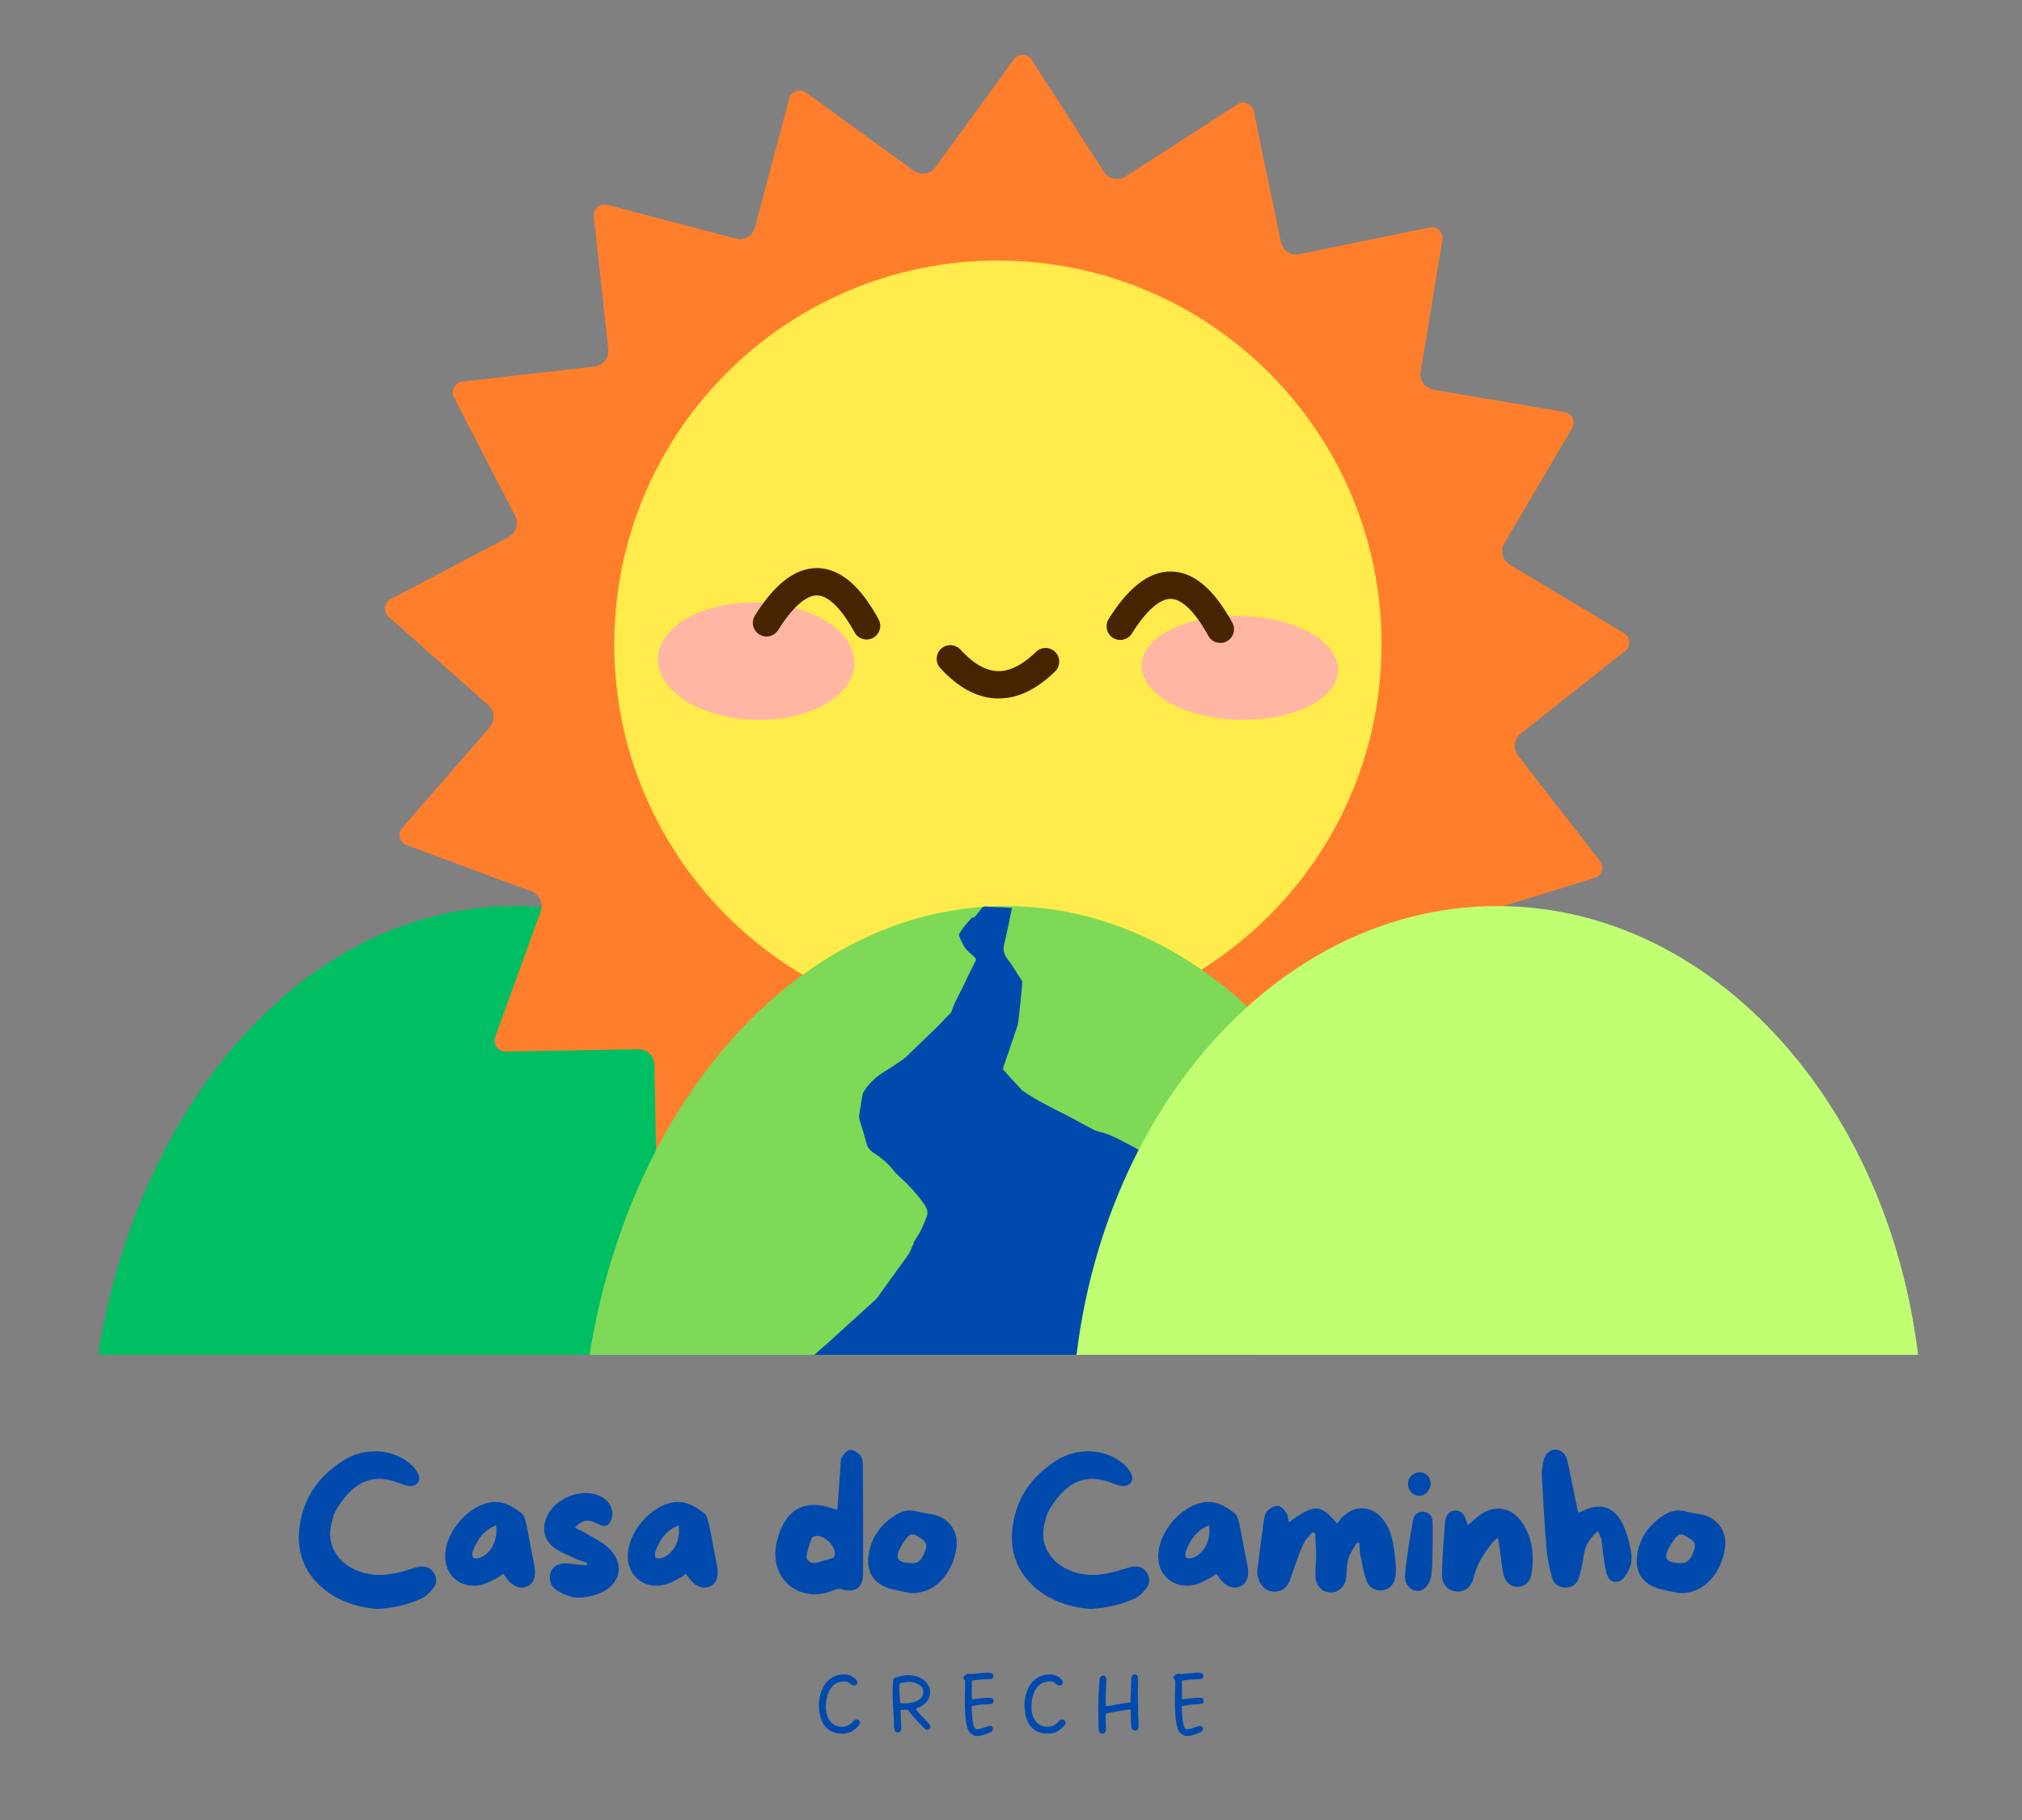 <svg xmlns="http://www.w3.org/2000/svg" xmlns:xlink="http://www.w3.org/1999/xlink" width="1200" zoomAndPan="magnify" viewBox="0 0 900 810" height="1080" preserveAspectRatio="xMidYMid meet" version="1.0"><rect x="0" y="0" width="900" height="810" fill="#808080" stroke="none"/><defs><g/><clipPath id="204b24cdd3"><path d="M 44.07 403.254 L 418.27 403.254 L 418.27 602.977 L 44.07 602.977 Z M 44.07 403.254 " clip-rule="nonzero"/></clipPath><clipPath id="232ea33de9"><path d="M 228.832 403.254 C 124.215 403.254 39.402 516.492 39.402 656.176 C 39.402 795.859 124.215 909.094 228.832 909.094 C 333.457 909.094 418.27 795.859 418.27 656.176 C 418.27 516.492 333.457 403.254 228.832 403.254 Z M 228.832 403.254 " clip-rule="nonzero"/></clipPath><clipPath id="a8412513e7"><path d="M 171 24.027 L 725.648 24.027 L 725.648 579.805 L 171 579.805 Z M 171 24.027 " clip-rule="nonzero"/></clipPath><clipPath id="d83a349eb4"><path d="M 176.988 15.258 L 733.672 30.625 L 718.301 587.418 L 161.621 572.047 Z M 176.988 15.258 " clip-rule="nonzero"/></clipPath><clipPath id="9913cda712"><path d="M 459.16 26.59 L 491.371 76.504 C 493.453 79.73 497.75 80.66 500.977 78.578 L 550.797 46.438 C 552.117 45.586 553.773 45.438 555.223 46.047 C 556.676 46.652 557.73 47.938 558.051 49.473 L 570.133 107.727 C 570.91 111.488 574.59 113.91 578.355 113.137 L 636.348 101.246 C 637.887 100.93 639.488 101.391 640.621 102.484 C 641.758 103.574 642.277 105.152 642.027 106.707 L 632.34 165.422 C 631.715 169.211 634.273 172.801 638.062 173.449 L 696.41 183.398 C 697.961 183.664 699.289 184.676 699.949 186.105 C 700.617 187.535 700.535 189.199 699.734 190.559 L 669.598 241.785 C 667.648 245.102 668.734 249.371 672.039 251.348 L 722.871 281.809 C 724.223 282.621 725.094 284.043 725.199 285.617 C 725.301 287.191 724.621 288.719 723.383 289.695 L 676.879 326.52 C 673.863 328.91 673.332 333.281 675.695 336.32 L 712.156 383.188 C 713.121 384.434 713.418 386.074 712.945 387.578 C 712.469 389.086 711.285 390.258 709.781 390.727 L 653.191 408.184 C 649.52 409.316 647.449 413.203 648.555 416.891 L 665.699 473.844 C 666.152 475.352 665.836 476.988 664.852 478.215 C 663.867 479.445 662.34 480.113 660.77 480 L 601.738 475.75 C 597.902 475.473 594.57 478.348 594.281 482.18 L 589.777 541.52 C 589.66 543.086 588.773 544.5 587.418 545.289 C 586.055 546.078 584.395 546.145 582.973 545.473 L 529.453 520.082 C 525.984 518.438 521.836 519.914 520.188 523.379 L 494.656 577.074 C 493.98 578.496 492.652 579.492 491.098 579.738 C 489.547 579.984 487.977 579.449 486.891 578.309 L 446.109 535.195 C 444.84 533.855 443.094 533.07 441.25 533.023 C 439.406 532.973 437.625 533.656 436.285 534.922 L 393.18 575.719 C 392.039 576.797 390.438 577.246 388.906 576.918 C 387.371 576.582 386.094 575.52 385.5 574.062 L 362.969 519.039 C 361.512 515.488 357.457 513.781 353.902 515.234 L 299.059 537.633 C 297.602 538.227 295.949 538.066 294.633 537.203 C 293.32 536.34 292.512 534.883 292.48 533.312 L 291.262 473.812 C 291.184 469.969 288.016 466.914 284.168 466.98 L 224.992 467.969 C 223.418 467.992 221.93 467.246 221.016 465.961 C 220.098 464.676 219.875 463.031 220.41 461.547 L 240.668 405.625 C 241.977 402.012 240.125 398.012 236.52 396.676 L 180.98 376.125 C 179.504 375.578 178.387 374.336 177.996 372.809 C 177.605 371.277 177.992 369.656 179.027 368.465 L 218.016 323.68 C 220.539 320.781 220.254 316.383 217.375 313.828 L 172.969 274.496 C 171.789 273.449 171.199 271.895 171.387 270.324 C 171.574 268.758 172.52 267.387 173.918 266.648 L 226.359 239.039 C 229.762 237.25 231.082 233.043 229.32 229.625 L 202.051 176.816 C 201.328 175.418 201.34 173.75 202.082 172.359 C 202.824 170.969 204.199 170.031 205.77 169.852 L 264.574 163.133 C 268.398 162.699 271.145 159.258 270.73 155.438 L 264.301 96.281 C 264.129 94.711 264.742 93.168 265.934 92.137 C 267.129 91.109 268.75 90.738 270.27 91.141 L 327.52 106.211 C 331.234 107.191 335.039 104.977 336.027 101.266 L 351.301 43.77 C 351.707 42.246 352.832 41.023 354.312 40.5 C 355.793 39.973 357.441 40.211 358.711 41.133 L 406.684 75.977 C 409.789 78.23 414.137 77.539 416.395 74.438 L 451.305 26.371 C 452.23 25.102 453.719 24.367 455.293 24.41 C 456.859 24.453 458.309 25.27 459.16 26.59 Z M 459.16 26.59 " clip-rule="nonzero"/></clipPath><clipPath id="df2cd82b97"><path d="M 273 115.453 L 615 115.453 L 615 458 L 273 458 Z M 273 115.453 " clip-rule="nonzero"/></clipPath><clipPath id="53ce6cb60c"><path d="M 278.191 111.312 L 619.582 120.742 L 610.156 462.199 L 268.766 452.77 Z M 278.191 111.312 " clip-rule="nonzero"/></clipPath><clipPath id="48ecef777e"><path d="M 448.887 116.027 C 354.613 113.422 276.082 187.754 273.48 282.039 C 270.879 376.332 345.191 454.879 439.461 457.484 C 533.734 460.086 612.266 385.758 614.871 291.469 C 617.473 197.176 543.16 118.629 448.887 116.027 Z M 448.887 116.027 " clip-rule="nonzero"/></clipPath><clipPath id="7f89de02f2"><path d="M 292 268 L 380.926 268 L 380.926 321 L 292 321 Z M 292 268 " clip-rule="nonzero"/></clipPath><clipPath id="63473e4eb2"><path d="M 293.582 266.965 L 381.188 269.383 L 379.746 321.551 L 292.141 319.133 Z M 293.582 266.965 " clip-rule="nonzero"/></clipPath><clipPath id="20b2adb467"><path d="M 337.285 268.172 C 313.145 267.504 293.258 278.641 292.859 293.047 C 292.461 307.453 311.707 319.672 335.848 320.34 C 359.984 321.004 379.875 309.867 380.27 295.461 C 380.668 281.055 361.422 268.836 337.285 268.172 Z M 337.285 268.172 " clip-rule="nonzero"/></clipPath><clipPath id="21ac2f4a39"><path d="M 508 274 L 595.914 274 L 595.914 321 L 508 321 Z M 508 274 " clip-rule="nonzero"/></clipPath><clipPath id="4099620903"><path d="M 508.801 272.906 L 596.359 275.324 L 595.082 321.547 L 507.523 319.133 Z M 508.801 272.906 " clip-rule="nonzero"/></clipPath><clipPath id="9c10f00ea8"><path d="M 552.504 274.113 C 528.367 273.445 508.512 283.254 508.164 296.02 C 507.812 308.781 527.094 319.672 551.23 320.34 C 575.367 321.004 595.223 311.195 595.574 298.43 C 595.926 285.668 576.645 274.777 552.504 274.113 Z M 552.504 274.113 " clip-rule="nonzero"/></clipPath><clipPath id="af95734bfa"><path d="M 258.215 403.254 L 637.078 403.254 L 637.078 602.977 L 258.215 602.977 Z M 258.215 403.254 " clip-rule="nonzero"/></clipPath><clipPath id="e944249b5d"><path d="M 447.648 403.254 C 343.027 403.254 258.215 516.492 258.215 656.176 C 258.215 795.859 343.027 909.094 447.648 909.094 C 552.266 909.094 637.078 795.859 637.078 656.176 C 637.078 516.492 552.266 403.254 447.648 403.254 Z M 447.648 403.254 " clip-rule="nonzero"/></clipPath><clipPath id="401502aa93"><path d="M 345.621 404 L 562.461 404 L 562.461 602.977 L 345.621 602.977 Z M 345.621 404 " clip-rule="nonzero"/></clipPath><clipPath id="95d8faece2"><path d="M 367.027 403.254 L 455.059 403.254 L 455.059 599 L 367.027 599 Z M 367.027 403.254 " clip-rule="nonzero"/></clipPath><clipPath id="1c64f1baea"><path d="M 477.023 403.254 L 855.57 403.254 L 855.57 602.977 L 477.023 602.977 Z M 477.023 403.254 " clip-rule="nonzero"/></clipPath><clipPath id="2d33cadc93"><path d="M 666.461 403.254 C 561.836 403.254 477.023 508.57 477.023 638.484 C 477.023 768.398 561.836 873.715 666.461 873.715 C 771.078 873.715 855.891 768.398 855.891 638.484 C 855.891 508.57 771.078 403.254 666.461 403.254 Z M 666.461 403.254 " clip-rule="nonzero"/></clipPath></defs><g clip-path="url(#204b24cdd3)"><g clip-path="url(#232ea33de9)"><path fill="#00bf63" d="M 39.402 403.254 L 418.27 403.254 L 418.27 909.492 L 39.402 909.492 Z M 39.402 403.254 " fill-opacity="1" fill-rule="nonzero"/></g></g><g clip-path="url(#a8412513e7)"><g clip-path="url(#d83a349eb4)"><g clip-path="url(#9913cda712)"><path fill="#ff7e2c" d="M 174.859 13 L 735.922 28.492 L 720.434 589.672 L 159.371 574.18 Z M 174.859 13 " fill-opacity="1" fill-rule="nonzero"/></g></g></g><g clip-path="url(#df2cd82b97)"><g clip-path="url(#53ce6cb60c)"><g clip-path="url(#48ecef777e)"><path fill="#ffeb4b" d="M 278.191 111.312 L 619.582 120.742 L 610.156 462.199 L 268.766 452.77 Z M 278.191 111.312 " fill-opacity="1" fill-rule="nonzero"/></g></g></g><g clip-path="url(#7f89de02f2)"><g clip-path="url(#63473e4eb2)"><g clip-path="url(#20b2adb467)"><path fill="#ffb6a3" d="M 293.582 266.965 L 380.984 269.375 L 379.543 321.543 L 292.141 319.133 Z M 293.582 266.965 " fill-opacity="1" fill-rule="nonzero"/></g></g></g><path stroke-linecap="round" transform="matrix(0.676, 0.019, -0.019, 0.676, 333.499, 251.964)" fill="none" stroke-linejoin="miter" d="M 12.394 36.975 C 34.367 -0.364 56.331 -0.323 78.291 37.086 " stroke="#472400" stroke-width="18" stroke-opacity="1" stroke-miterlimit="4"/><g clip-path="url(#21ac2f4a39)"><g clip-path="url(#4099620903)"><g clip-path="url(#9c10f00ea8)"><path fill="#ffb6a3" d="M 508.801 272.906 L 596.176 275.316 L 594.898 321.543 L 507.523 319.133 Z M 508.801 272.906 " fill-opacity="1" fill-rule="nonzero"/></g></g></g><path stroke-linecap="round" transform="matrix(0.676, 0.019, -0.019, 0.676, 490.951, 253.495)" fill="none" stroke-linejoin="miter" d="M 12.396 36.976 C 34.363 -0.363 56.327 -0.327 78.294 37.088 " stroke="#472400" stroke-width="18" stroke-opacity="1" stroke-miterlimit="4"/><path stroke-linecap="round" transform="matrix(-0.676, -0.019, 0.019, -0.676, 473.695, 311.7)" fill="none" stroke-linejoin="miter" d="M 13.002 25.132 C 33.896 3.597 54.79 3.627 75.69 25.216 " stroke="#472400" stroke-width="18" stroke-opacity="1" stroke-miterlimit="4"/><g clip-path="url(#af95734bfa)"><g clip-path="url(#e944249b5d)"><path fill="#7ed957" d="M 258.215 403.254 L 637.078 403.254 L 637.078 909.492 L 258.215 909.492 Z M 258.215 403.254 " fill-opacity="1" fill-rule="nonzero"/></g></g><g clip-path="url(#401502aa93)"><path fill="#004aad" d="M 560.172 598.641 C 558.301 605.676 556.359 612.691 554.633 619.762 C 554.551 620.098 554.414 620.43 554.539 620.777 C 484.898 620.777 415.262 620.777 345.621 620.777 C 352.461 613.035 359.348 605.332 367.309 598.695 C 367.402 598.613 367.52 598.551 367.621 598.484 C 368.027 598.422 368.43 598.352 368.828 598.266 L 371.016 596.266 C 373.281 594.195 375.547 592.129 377.812 590.07 C 379.234 588.777 380.664 587.496 382.09 586.215 C 384.734 583.828 387.477 581.359 390.145 578.902 C 391 578.109 391.637 577.148 392.254 576.219 C 392.504 575.836 392.758 575.457 393.02 575.09 C 394.543 572.992 396.055 570.887 397.574 568.789 C 399.891 565.57 402.211 562.359 404.551 559.156 C 405.465 557.902 406.047 556.516 406.52 555.312 C 406.57 555.184 406.613 555.051 406.656 554.922 C 406.754 554.633 406.836 554.383 406.98 554.203 L 407.074 554.086 L 407.109 553.945 C 407.121 553.902 407.141 553.859 407.152 553.816 C 406.926 553.809 406.699 553.793 406.477 553.781 C 406.957 551.891 408.293 550.465 409.219 548.816 C 410.516 546.52 411.445 544.059 412.434 541.633 C 413.441 539.172 412.277 537.176 410.867 535.242 C 407.773 530.992 404.246 527.164 400.348 523.656 C 399.172 522.602 398.078 521.43 397.102 520.191 C 395.094 517.637 392.629 515.629 389.957 513.848 C 388.262 512.719 386.566 511.59 385.867 509.52 C 385.816 509.371 385.793 509.215 385.754 509.066 C 385.965 508.996 386.172 508.926 386.379 508.855 C 386.078 507.832 385.797 506.84 385.512 505.852 C 384.84 503.492 384.141 501.051 383.332 498.68 C 382.844 497.25 383.09 495.887 383.359 494.438 C 383.453 493.926 383.543 493.414 383.605 492.895 C 383.707 492.074 383.863 491.234 384.016 490.422 C 384.172 489.578 384.332 488.711 384.434 487.836 C 384.539 486.945 384.926 486.246 385.551 485.324 C 387.73 482.141 390.484 479.578 393.965 477.5 C 396.098 476.227 398.184 474.801 400.195 473.418 C 400.902 472.938 401.605 472.445 402.32 471.969 C 403.34 471.281 404.195 470.414 405.012 469.582 C 405.332 469.262 405.648 468.938 405.977 468.633 C 410.02 464.781 414.332 460.656 418.523 456.559 C 419.191 455.906 419.82 455.203 420.43 454.527 C 421.305 453.547 422.215 452.535 423.23 451.684 C 423.812 451.191 424.152 450.414 424.336 449.844 C 425.211 447.141 426.547 444.57 427.832 442.086 C 428.523 440.754 429.238 439.375 429.883 437.977 C 431.207 435.105 432.652 432.227 434.055 429.438 L 434.809 427.93 C 435.109 427.336 435.332 426.547 434.41 425.762 C 434.047 425.453 433.711 425.113 433.375 424.773 C 432.957 424.352 432.523 423.922 432.039 423.535 C 429.793 421.734 428.734 419.203 427.609 416.523 C 427.449 416.148 427.48 415.879 427.719 415.523 C 429.457 412.891 431.094 410.859 432.859 409.117 C 432.895 409.082 432.938 409.043 432.977 408.996 C 434.184 408.91 434.77 408.078 435.25 407.406 C 435.418 407.164 435.574 406.938 435.75 406.762 C 436.23 406.262 436.785 405.676 437.156 404.988 C 437.523 404.332 438.008 404.039 438.742 404.039 C 438.973 404.039 439.23 404.07 439.516 404.125 C 440.137 404.25 440.73 404.254 441.305 404.258 C 441.555 404.258 441.809 404.266 442.062 404.277 C 442.941 404.32 443.824 404.355 444.711 404.387 C 446.328 404.441 447.996 404.496 449.656 404.648 C 449.379 405.945 449.121 407.242 448.855 408.535 C 448.125 412.125 447.367 415.844 446.445 419.434 C 445.668 422.473 446.086 424.762 447.848 427.082 C 449.359 429.07 450.727 431.23 452.047 433.32 C 452.699 434.352 453.348 435.375 454.016 436.391 C 454.312 436.84 454.418 437.176 454.379 437.555 L 454.078 440.668 C 453.91 442.434 453.746 444.199 453.562 445.965 C 453.348 448.043 453.113 450.117 452.879 452.191 L 452.68 453.969 C 452.559 455.059 452.352 456.004 452.062 456.863 C 450.703 460.859 449.348 464.852 447.992 468.848 L 445.957 474.867 C 445.812 475.277 445.57 475.965 446.184 476.641 C 448.211 478.852 450.227 481.07 452.242 483.289 L 454.422 485.688 L 454.473 485.727 C 454.676 485.633 454.836 485.5 454.855 485.195 C 463.016 491.02 472.324 494.785 480.988 499.707 C 482.5 500.562 484.07 501.328 485.602 502.16 C 486.883 502.859 488.191 503.484 489.629 503.797 C 494.191 504.773 498.133 507.184 502.238 509.215 C 509.656 512.898 515.984 518.09 522.238 523.438 C 526.961 527.48 531.566 531.641 536.309 535.652 C 540.598 539.273 544.754 543.055 548.469 547.262 C 550.672 549.75 552.535 552.516 554.062 555.488 C 555.453 558.188 557.059 560.77 558.305 563.555 C 560.023 567.402 561.129 571.363 561.652 575.562 C 561.961 578.062 562.184 580.57 562.348 583.082 C 562.691 588.414 561.527 593.551 560.172 598.641 Z M 560.172 598.641 " fill-opacity="1" fill-rule="nonzero"/></g><g clip-path="url(#95d8faece2)"><path fill="#004aad" d="M 454.859 485.199 C 454.828 485.695 454.426 485.758 454.066 485.879 C 450.332 487.164 446.598 488.445 442.867 489.75 C 439.434 490.945 436.008 492.16 432.578 493.359 C 432.195 493.496 431.789 493.57 431.395 493.672 C 430.973 493.262 430.727 492.695 430.086 492.488 C 429.07 492.156 428.07 491.75 427.078 491.344 C 426.664 491.168 426.418 491.215 426.125 491.598 C 425.293 492.664 424.398 493.688 423.555 494.754 C 423.223 495.164 422.688 495.461 422.613 496.148 C 423.133 496.148 423.57 496.148 424.016 496.148 C 422.133 496.879 420.203 497.469 418.273 498.047 C 417.809 497.504 417.246 497.73 416.699 497.848 C 413.441 498.527 409.914 498.562 407.668 501.656 C 406.297 502.098 404.914 502.527 403.547 502.988 C 399.727 504.297 395.922 505.625 392.109 506.938 C 390 507.66 387.883 508.367 385.77 509.074 C 384.766 505.68 383.867 502.25 382.723 498.906 C 382 496.785 382.727 494.84 382.973 492.832 C 383.176 491.137 383.602 489.469 383.801 487.773 C 383.93 486.684 384.426 485.848 385.027 484.969 C 387.301 481.645 390.18 479.023 393.645 476.949 C 396.496 475.25 399.207 473.305 401.961 471.445 C 403.312 470.535 404.367 469.285 405.531 468.176 C 409.738 464.176 413.926 460.168 418.074 456.109 C 419.699 454.52 421.066 452.672 422.82 451.195 C 423.25 450.828 423.547 450.215 423.723 449.656 C 425.09 445.441 427.461 441.707 429.297 437.715 C 430.863 434.328 432.555 430.992 434.23 427.652 C 434.52 427.074 434.5 426.711 433.992 426.273 C 433.176 425.57 432.477 424.73 431.637 424.059 C 429.254 422.152 428.133 419.473 427.004 416.781 C 426.758 416.203 426.828 415.703 427.176 415.176 C 428.719 412.844 430.406 410.629 432.402 408.668 C 432.52 408.559 432.641 408.367 432.762 408.367 C 434.168 408.371 434.523 407.102 435.277 406.32 C 435.758 405.824 436.25 405.289 436.582 404.688 C 437.289 403.402 438.414 403.25 439.645 403.496 C 440.465 403.664 441.277 403.598 442.094 403.641 C 444.859 403.781 447.633 403.781 450.445 404.094 C 449.336 409.293 448.387 414.5 447.082 419.613 C 446.383 422.312 446.656 424.438 448.371 426.699 C 450.629 429.668 452.504 432.926 454.566 436.043 C 454.898 436.539 455.094 437.035 455.035 437.637 C 454.762 440.438 454.508 443.242 454.215 446.047 C 453.934 448.719 453.629 451.387 453.332 454.055 C 453.215 455.086 453.023 456.102 452.684 457.094 C 450.652 463.051 448.637 469.023 446.613 474.984 C 446.469 475.41 446.285 475.793 446.672 476.211 C 449.41 479.195 452.133 482.199 454.859 485.199 Z M 405.914 555.078 C 405.406 556.375 404.859 557.629 404.023 558.777 C 400.152 564.07 396.344 569.402 392.492 574.715 C 391.582 575.965 390.836 577.371 389.699 578.426 C 385.621 582.184 381.484 585.871 377.375 589.594 C 374.113 592.555 370.867 595.527 367.617 598.492 C 369.016 598.289 370.383 597.906 371.766 597.605 C 376.559 596.566 381.355 595.535 386.188 594.641 C 390.734 593.809 395.277 592.996 399.863 592.383 C 404.441 591.77 409.031 591.219 413.59 590.496 C 419.148 589.613 424.688 588.609 430.219 587.594 C 434.48 586.809 438.715 585.801 443.066 585.586 C 443.562 585.562 443.711 585.27 443.797 584.871 C 444.152 583.113 444.48 581.359 444.578 579.551 C 444.66 577.953 444.824 576.348 445.008 574.758 C 445.277 572.414 445.574 570.066 445.664 567.715 C 445.773 564.777 445.832 561.828 445.516 558.898 C 445.406 557.887 444.73 556.891 444.031 556.844 C 441.043 556.648 438.059 556.473 435.07 556.266 C 433.473 556.152 431.871 556.012 430.273 555.848 C 428.145 555.629 426.027 555.332 423.898 555.141 C 421.328 554.902 418.746 554.793 416.176 554.535 C 412.949 554.211 409.723 553.926 406.48 553.793 C 406.176 554.164 406.086 554.641 405.914 555.078 Z M 405.914 555.078 " fill-opacity="1" fill-rule="nonzero"/></g><path fill="#004aad" d="M 485.297 533.547 C 486.199 532.777 487.098 532.004 488.004 531.238 C 489.332 530.105 490.695 529.035 492.188 528.129 C 492.66 527.848 492.91 527.422 493.086 526.945 C 493.961 524.648 495.512 522.875 497.52 521.531 C 498.523 520.852 499.566 521.355 500.559 521.793 C 502.785 522.789 504.023 524.758 505.363 526.637 C 505.859 527.332 506.328 528.059 506.883 528.707 C 507.477 529.402 507.398 530.25 507.496 531.039 C 507.609 531.98 507.523 532.938 507.566 533.891 C 507.59 534.469 507.316 534.586 506.816 534.562 C 502.84 534.383 498.859 534.211 494.883 534.039 C 494.5 534.02 494.121 534.023 493.742 534.012 C 490.965 533.934 488.184 533.852 485.41 533.773 C 485.371 533.695 485.336 533.621 485.297 533.547 Z M 405.305 503.984 C 404.766 504.461 404.023 504.859 403.879 505.582 C 403.668 506.66 403.676 507.781 403.57 508.883 C 403.531 509.215 403.719 509.258 403.961 509.258 C 404.309 509.258 404.656 509.262 405.004 509.234 C 407.559 509.062 410.109 508.855 412.66 508.703 C 415.344 508.543 418.035 508.516 420.707 508.258 C 422.125 508.125 423.559 508.277 424.957 507.945 C 425.215 507.887 425.66 507.98 425.387 507.504 C 424.383 505.727 423.867 503.672 422.336 502.18 C 420.949 500.832 419.621 499.43 418.266 498.051 C 417.797 497.508 417.238 497.734 416.691 497.852 C 413.438 498.535 409.906 498.566 407.664 501.66 C 406.934 502.488 406.141 503.258 405.305 503.984 Z M 424.582 496.129 C 427.074 496.121 429.57 496.113 432.066 496.117 C 432.637 496.117 432.855 496.031 432.453 495.453 C 432.055 494.887 431.742 494.266 431.395 493.672 C 430.973 493.262 430.727 492.695 430.086 492.488 C 429.07 492.156 428.07 491.75 427.078 491.344 C 426.664 491.168 426.418 491.215 426.125 491.598 C 425.293 492.664 424.398 493.688 423.555 494.754 C 423.223 495.164 422.688 495.461 422.613 496.148 C 423.133 496.148 423.57 496.148 424.016 496.148 C 424.203 496.145 424.391 496.129 424.582 496.129 Z M 424.582 496.129 " fill-opacity="1" fill-rule="nonzero"/><g clip-path="url(#1c64f1baea)"><g clip-path="url(#2d33cadc93)"><path fill="#c1ff72" d="M 477.023 403.254 L 855.891 403.254 L 855.891 873.965 L 477.023 873.965 Z M 477.023 403.254 " fill-opacity="1" fill-rule="nonzero"/></g></g><g fill="#004aad" fill-opacity="1"><g transform="translate(129.983, 712.768)"><g><path d="M 63.062 -12.859 C 61.734 -14.938 59.656 -15.844 57.078 -15.516 C 55.422 -15.344 53.688 -14.766 52.188 -14.266 C 44.969 -11.953 36.344 -10.125 27.297 -14.516 C 19.75 -18.25 15.766 -25.641 17.25 -33.359 C 17.75 -35.844 18.5 -39.078 20.156 -41.656 C 27.797 -53.844 36.344 -57.25 47.875 -52.609 C 49.453 -52.016 50.859 -51.609 52.109 -51.438 C 53.766 -51.281 55.172 -51.766 56 -52.938 C 56.75 -54.016 56.828 -55.422 56.172 -56.828 C 55.422 -58.406 54.172 -59.984 52.516 -61.391 C 48.125 -65.047 42.562 -66.875 36.922 -66.875 C 32.031 -66.875 27.047 -65.469 22.656 -62.641 C 13.031 -56.5 6.969 -48.453 4.391 -38.656 C 1.078 -25.719 3.812 -15.094 12.438 -7.047 C 18.922 -1 27.547 2.484 38 3.312 C 45.141 2.906 51.531 1.406 57.578 -1.328 C 59.406 -2.156 61.312 -3.906 63.062 -6.141 C 64.547 -8.125 64.547 -10.625 63.062 -12.859 Z M 63.062 -12.859 "/></g></g></g><g fill="#004aad" fill-opacity="1"><g transform="translate(195.104, 712.768)"><g><path d="M 42.641 -16.594 C 41.406 -22.312 40.484 -28.203 39.25 -34.016 C 38.828 -35.844 38.328 -38.25 37 -39.328 C 33.016 -42.391 28.625 -45.047 23.062 -44.141 C 13.359 -42.391 3.906 -31.781 3.062 -21.406 C 2.328 -11.859 9.953 -5.234 19.422 -7.469 C 21.906 -8.125 24.234 -9.547 26.547 -10.703 C 27.375 -11.125 28.047 -11.781 28.875 -12.359 C 29.281 -11.781 29.625 -11.453 29.875 -11.031 C 32.609 -6.891 36.172 -5.312 39.5 -6.719 C 42.734 -8.125 43.719 -11.609 42.641 -16.594 Z M 18.578 -19.5 C 17.672 -19.172 16.344 -19.078 15.516 -19.5 C 15.016 -19.75 15.016 -21.484 15.344 -22.312 C 17.172 -27.469 20.078 -31.609 25.641 -33.938 C 26.641 -27.547 23.641 -21.484 18.578 -19.5 Z M 18.578 -19.5 "/></g></g></g><g fill="#004aad" fill-opacity="1"><g transform="translate(239.154, 712.768)"><g><path d="M 31.609 -23.984 C 28.453 -26.875 24.234 -28.703 20.406 -31.031 C 19.328 -31.688 18.172 -32.109 16.766 -32.859 C 19.75 -36.344 22.656 -36.844 26.641 -34.688 C 28.453 -33.766 30.453 -32.938 31.859 -34.594 C 32.938 -35.844 33.609 -38 33.438 -39.578 C 32.938 -43.719 30.203 -46.297 26.297 -47.547 C 18.422 -50.031 8.469 -45.875 4.641 -38.578 C 2.078 -33.609 2.484 -28.297 6.719 -24.641 C 9.453 -22.312 12.938 -20.984 16.172 -19.422 C 18.094 -18.422 20.156 -17.922 22.156 -17.172 C 22.062 -16.844 21.984 -16.516 21.906 -16.094 C 19.25 -16.344 16.672 -16.594 14.109 -16.922 C 10.281 -17.344 7.297 -16.094 6.141 -13.438 C 4.891 -10.625 5.641 -6.891 8.719 -4.984 C 11.359 -3.312 14.516 -1.984 17.5 -1.75 C 20.828 -1.578 24.312 -2.406 27.469 -3.562 C 37.172 -7.219 39.25 -16.922 31.609 -23.984 Z M 31.609 -23.984 "/></g></g></g><g fill="#004aad" fill-opacity="1"><g transform="translate(276.402, 712.768)"><g><path d="M 42.641 -16.594 C 41.406 -22.312 40.484 -28.203 39.25 -34.016 C 38.828 -35.844 38.328 -38.25 37 -39.328 C 33.016 -42.391 28.625 -45.047 23.062 -44.141 C 13.359 -42.391 3.906 -31.781 3.062 -21.406 C 2.328 -11.859 9.953 -5.234 19.422 -7.469 C 21.906 -8.125 24.234 -9.547 26.547 -10.703 C 27.375 -11.125 28.047 -11.781 28.875 -12.359 C 29.281 -11.781 29.625 -11.453 29.875 -11.031 C 32.609 -6.891 36.172 -5.312 39.5 -6.719 C 42.734 -8.125 43.719 -11.609 42.641 -16.594 Z M 18.578 -19.5 C 17.672 -19.172 16.344 -19.078 15.516 -19.5 C 15.016 -19.75 15.016 -21.484 15.344 -22.312 C 17.172 -27.469 20.078 -31.609 25.641 -33.938 C 26.641 -27.547 23.641 -21.484 18.578 -19.5 Z M 18.578 -19.5 "/></g></g></g><g fill="#004aad" fill-opacity="1"><g transform="translate(320.452, 712.768)"><g/></g></g><g fill="#004aad" fill-opacity="1"><g transform="translate(342.103, 712.768)"><g><path d="M 41.984 -60.484 C 41.906 -62.062 41.734 -63.969 40.828 -65.047 C 39.734 -66.297 37.828 -67.531 36.25 -67.453 C 34.938 -67.375 33.516 -65.625 32.609 -64.297 C 31.938 -63.391 32.109 -61.984 32.031 -60.734 C 31.531 -54.172 31.109 -47.625 30.609 -40.828 C 29.781 -41.062 29.125 -41.234 28.547 -41.406 C 16.672 -45.547 8.375 -41.562 4.484 -29.625 C 3.984 -28.047 3.562 -26.469 3.312 -24.891 C 1.656 -14.516 7.141 -5.719 16.516 -3.656 C 20.906 -2.656 25.141 -3.406 29.203 -5.141 C 30.203 -5.562 31.438 -5.891 32.359 -5.562 C 38.078 -3.562 41.984 -5.969 42.062 -12.109 C 42.141 -28.203 42.062 -44.391 41.984 -60.484 Z M 28.703 -19.422 C 26.047 -18.578 23.312 -17.844 20.578 -17.094 C 18.344 -17.172 16.766 -18.344 16.922 -20.328 C 17.25 -22.984 18.25 -25.641 19.25 -28.203 C 19.422 -28.797 20.656 -29.203 21.406 -29.203 C 25.141 -29.375 29.781 -24.719 29.531 -20.984 C 29.531 -20.406 29.125 -19.578 28.703 -19.422 Z M 28.703 -19.422 "/></g></g></g><g fill="#004aad" fill-opacity="1"><g transform="translate(385.157, 712.768)"><g><path d="M 29.203 -38.906 C 27.297 -39.156 25.391 -39.5 23.484 -39.984 C 20.078 -40.984 16.844 -40.578 13.859 -38.75 C 6.969 -34.594 2.578 -28.625 1.406 -20.578 C 0.422 -13.688 3.484 -8.297 10.047 -6.062 C 13.359 -4.891 16.844 -4.484 20.25 -3.734 C 25.391 -3.656 29.625 -5.312 33.188 -8.797 C 37.5 -12.938 39.734 -18.172 40.578 -24.062 C 41.562 -31.531 36.75 -37.828 29.203 -38.906 Z M 26.797 -22.984 C 25.219 -18.422 23.641 -16.922 20.406 -17.094 C 13.938 -17.422 12.938 -19.25 16.172 -24.969 C 16.422 -25.391 16.672 -25.797 16.922 -26.219 C 20.078 -30.859 20.734 -30.859 25.312 -27.719 C 27.125 -26.391 27.547 -25.062 26.797 -22.984 Z M 26.797 -22.984 "/></g></g></g><g fill="#004aad" fill-opacity="1"><g transform="translate(425.723, 712.768)"><g/></g></g><g fill="#004aad" fill-opacity="1"><g transform="translate(447.375, 712.768)"><g><path d="M 63.062 -12.859 C 61.734 -14.938 59.656 -15.844 57.078 -15.516 C 55.422 -15.344 53.688 -14.766 52.188 -14.266 C 44.969 -11.953 36.344 -10.125 27.297 -14.516 C 19.75 -18.25 15.766 -25.641 17.25 -33.359 C 17.75 -35.844 18.5 -39.078 20.156 -41.656 C 27.797 -53.844 36.344 -57.25 47.875 -52.609 C 49.453 -52.016 50.859 -51.609 52.109 -51.438 C 53.766 -51.281 55.172 -51.766 56 -52.938 C 56.75 -54.016 56.828 -55.422 56.172 -56.828 C 55.422 -58.406 54.172 -59.984 52.516 -61.391 C 48.125 -65.047 42.562 -66.875 36.922 -66.875 C 32.031 -66.875 27.047 -65.469 22.656 -62.641 C 13.031 -56.5 6.969 -48.453 4.391 -38.656 C 1.078 -25.719 3.812 -15.094 12.438 -7.047 C 18.922 -1 27.547 2.484 38 3.312 C 45.141 2.906 51.531 1.406 57.578 -1.328 C 59.406 -2.156 61.312 -3.906 63.062 -6.141 C 64.547 -8.125 64.547 -10.625 63.062 -12.859 Z M 63.062 -12.859 "/></g></g></g><g fill="#004aad" fill-opacity="1"><g transform="translate(512.496, 712.768)"><g><path d="M 42.641 -16.594 C 41.406 -22.312 40.484 -28.203 39.25 -34.016 C 38.828 -35.844 38.328 -38.25 37 -39.328 C 33.016 -42.391 28.625 -45.047 23.062 -44.141 C 13.359 -42.391 3.906 -31.781 3.062 -21.406 C 2.328 -11.859 9.953 -5.234 19.422 -7.469 C 21.906 -8.125 24.234 -9.547 26.547 -10.703 C 27.375 -11.125 28.047 -11.781 28.875 -12.359 C 29.281 -11.781 29.625 -11.453 29.875 -11.031 C 32.609 -6.891 36.172 -5.312 39.5 -6.719 C 42.734 -8.125 43.719 -11.609 42.641 -16.594 Z M 18.578 -19.5 C 17.672 -19.172 16.344 -19.078 15.516 -19.5 C 15.016 -19.75 15.016 -21.484 15.344 -22.312 C 17.172 -27.469 20.078 -31.609 25.641 -33.938 C 26.641 -27.547 23.641 -21.484 18.578 -19.5 Z M 18.578 -19.5 "/></g></g></g><g fill="#004aad" fill-opacity="1"><g transform="translate(556.546, 712.768)"><g><path d="M 64.547 -18.422 C 63.891 -24.312 63.312 -30.281 59.828 -35.422 C 55.016 -42.641 47.047 -43.562 40.828 -37.5 C 39.984 -36.75 39.406 -35.672 38.656 -34.688 C 30.953 -43.562 28.797 -43.562 17.094 -35.266 C 16.766 -36.672 16.766 -38.25 16.094 -39.328 C 15.188 -40.734 13.766 -42.391 12.359 -42.562 C 10.953 -42.812 9.047 -41.656 7.797 -40.578 C 6.891 -39.828 6.312 -38.328 6.141 -37.094 C 5.062 -29.281 3.984 -21.406 3.062 -13.609 C 2.906 -12.359 3.312 -10.953 3.734 -9.703 C 4.812 -6.547 7.391 -4.562 10.375 -4.391 C 13.531 -4.234 16.172 -5.969 17.594 -9.297 C 18.094 -10.531 18.344 -11.859 18.828 -13.109 C 20.328 -17.344 21.828 -21.656 23.641 -25.719 C 24.469 -27.625 26.219 -29.125 27.547 -30.859 C 27.953 -30.703 28.375 -30.531 28.797 -30.453 C 28.953 -27.219 29.281 -23.984 29.281 -20.734 C 29.281 -17.594 28.875 -14.516 28.953 -11.453 C 29.031 -7.141 31.859 -4.141 35.594 -4.062 C 39.25 -3.906 42.141 -6.547 42.641 -10.703 C 42.891 -12.281 42.812 -13.938 42.984 -15.516 C 43.234 -19.656 45.219 -23.062 47.625 -26.297 C 47.953 -26.219 48.203 -26.141 48.453 -26.141 C 48.625 -24.312 48.625 -22.406 48.953 -20.578 C 49.781 -16.672 50.359 -12.609 51.859 -8.953 C 53.016 -5.969 55.922 -4.484 59.328 -5.062 C 62.141 -5.562 64.297 -8.047 64.625 -11.609 C 64.875 -13.859 64.797 -16.172 64.547 -18.422 Z M 64.547 -18.422 "/></g></g></g><g fill="#004aad" fill-opacity="1"><g transform="translate(622.33, 712.768)"><g><path d="M 15.344 -35.422 C 15.266 -37.75 14.016 -39.578 11.531 -39.906 C 8.953 -40.234 7.047 -38.75 6.641 -36.422 C 5.234 -28.375 3.812 -20.156 3.062 -12.031 C 2.656 -7.719 5.312 -4.984 8.297 -4.734 C 11.359 -4.484 13.859 -7.047 14.688 -11.453 C 14.938 -13.109 15.094 -14.844 15.188 -16.516 C 15.266 -19 15.516 -31.609 15.344 -35.422 Z M 9.203 -47.047 C 11.953 -46.953 14.438 -49.453 14.516 -52.516 C 14.516 -55.344 12.359 -57.578 9.547 -57.5 C 6.719 -57.5 4.391 -55.25 4.391 -52.359 C 4.391 -49.453 6.469 -47.125 9.203 -47.047 Z M 9.203 -47.047 "/></g></g></g><g fill="#004aad" fill-opacity="1"><g transform="translate(638.755, 712.768)"><g><path d="M 38.25 -35.844 C 33.609 -42.062 26.391 -43.062 20.078 -38.578 C 18.25 -37.25 16.594 -35.672 14.688 -34.016 C 14.359 -34.688 14.188 -35.094 14.016 -35.594 C 13.281 -38.172 12.109 -40.578 8.953 -40.484 C 5.641 -40.328 4.641 -37.578 4.391 -34.938 C 3.812 -27.297 3.234 -19.656 3.062 -12.031 C 2.906 -7.797 5.719 -4.891 9.375 -4.484 C 13.031 -4.062 16.172 -6.391 17.172 -10.625 C 18.5 -16.516 21.734 -21.406 25.391 -26.047 C 25.969 -26.797 26.797 -27.297 27.953 -28.375 C 28.375 -26.219 28.625 -24.812 28.797 -23.312 C 29.375 -19.422 29.625 -15.344 30.609 -11.453 C 31.438 -8.125 34.266 -6.469 37.172 -6.547 C 39.828 -6.719 42.391 -8.719 42.891 -12.031 C 44.219 -20.5 43.469 -28.703 38.25 -35.844 Z M 38.25 -35.844 "/></g></g></g><g fill="#004aad" fill-opacity="1"><g transform="translate(683.22, 712.768)"><g><path d="M 42.891 -21.406 C 42.141 -25.469 41.234 -29.703 39.5 -33.516 C 35.594 -42.484 28.797 -44.469 20.25 -39.828 C 20.078 -39.734 19.906 -39.734 19.25 -39.578 C 18.922 -41.234 18.578 -42.641 18.25 -44.141 C 17.016 -50.281 15.844 -56.5 14.438 -62.641 C 13.688 -65.875 11.531 -67.625 9.047 -67.625 C 6.469 -67.531 4.312 -65.547 3.734 -62.219 C 3.312 -60.234 2.906 -58.078 3.062 -56.094 C 3.656 -45.297 4.234 -34.438 5.141 -23.641 C 5.469 -19.328 6.469 -14.938 7.547 -10.703 C 8.297 -7.969 10.453 -6.312 13.438 -6.219 C 16.594 -6.141 18.75 -7.875 19.578 -10.703 C 20.578 -13.859 21.234 -17.094 21.656 -20.328 C 22.312 -24.719 24.391 -28.203 28.047 -31.438 C 28.703 -29.703 29.453 -28.453 29.625 -27.219 C 30.125 -24.234 30.281 -21.156 30.781 -18.25 C 31.109 -16.016 31.359 -13.688 32.188 -11.609 C 33.516 -8.125 37.25 -7.719 39.578 -10.625 C 42.062 -13.766 43.562 -17.422 42.891 -21.406 Z M 42.891 -21.406 "/></g></g></g><g fill="#004aad" fill-opacity="1"><g transform="translate(727.27, 712.768)"><g><path d="M 29.203 -38.906 C 27.297 -39.156 25.391 -39.5 23.484 -39.984 C 20.078 -40.984 16.844 -40.578 13.859 -38.75 C 6.969 -34.594 2.578 -28.625 1.406 -20.578 C 0.422 -13.688 3.484 -8.297 10.047 -6.062 C 13.359 -4.891 16.844 -4.484 20.25 -3.734 C 25.391 -3.656 29.625 -5.312 33.188 -8.797 C 37.5 -12.938 39.734 -18.172 40.578 -24.062 C 41.562 -31.531 36.75 -37.828 29.203 -38.906 Z M 26.797 -22.984 C 25.219 -18.422 23.641 -16.922 20.406 -17.094 C 13.938 -17.422 12.938 -19.25 16.172 -24.969 C 16.422 -25.391 16.672 -25.797 16.922 -26.219 C 20.078 -30.859 20.734 -30.859 25.312 -27.719 C 27.125 -26.391 27.547 -25.062 26.797 -22.984 Z M 26.797 -22.984 "/></g></g></g><g fill="#004aad" fill-opacity="1"><g transform="translate(361.278, 770.694)"><g><path d="M 13.672 0.875 C 16.828 0.875 19.375 -0.547 21.219 -3.172 C 21.375 -3.422 21.5 -3.672 21.5 -3.953 C 21.5 -4.672 20.969 -5.453 19.953 -5.453 C 19.578 -5.453 19.047 -5.297 18.625 -4.797 C 17.297 -3.078 15.625 -2.203 13.5 -2.203 C 8.828 -2.203 6.328 -5.922 6.328 -11.125 C 6.328 -17.172 8.922 -22.375 14.453 -22.375 C 15.5 -22.375 16.297 -22.094 17 -21.547 C 17.203 -21.375 17.328 -21.219 17.547 -21.047 C 17.922 -20.75 18.5 -20.547 18.875 -20.547 C 19.547 -20.547 20.328 -21 20.328 -21.922 C 20.328 -22.344 20.172 -22.797 19.797 -23.172 C 18.297 -24.797 16.375 -25.547 14.172 -25.5 C 7.297 -25.297 3.5 -19.578 3.203 -12 C 3.328 -4.203 6.422 0.875 13.672 0.875 Z M 13.672 0.875 "/></g></g></g><g fill="#004aad" fill-opacity="1"><g transform="translate(393.071, 770.694)"><g><path d="M 6.625 0.328 C 7.453 0.297 8.047 -0.328 8.078 -1.25 C 8.125 -1.797 8.125 -2.328 8.078 -2.875 L 7.75 -9.078 C 7.703 -9.547 7.953 -9.703 8.375 -9.703 C 9.078 -9.703 9.797 -9.797 10.547 -9.75 C 10.875 -9.75 11.078 -9.672 11.297 -9.375 C 12.547 -7.797 13.875 -6.203 15.25 -4.672 C 16.297 -3.547 17.422 -2.422 18.547 -1.328 C 19.172 -0.672 20.047 -0.703 20.625 -1.25 C 21.125 -1.703 21.172 -2.578 20.672 -3.203 C 20.125 -3.828 19.625 -4.453 19.047 -5.047 C 17.547 -6.5 16.172 -8 14.828 -9.625 C 14.547 -10 14.625 -10.328 15.047 -10.5 L 15.922 -10.828 C 18.328 -11.75 19.953 -13.453 20.672 -15.922 C 21.172 -17.578 20.969 -19.297 20.078 -20.75 C 18.328 -23.625 15.5 -24.797 12.297 -25.125 C 9.953 -25.344 7.672 -24.719 5.422 -24.047 C 4.75 -23.875 4.422 -23.422 4.422 -22.75 C 4.422 -22.047 4.422 -21.344 4.375 -20.672 C 4.203 -18.375 4.25 -16.078 4.328 -13.797 C 4.453 -10.703 4.703 -7.672 4.828 -4.578 C 4.875 -3.375 4.75 -2.172 5 -1 C 5.172 -0.172 5.875 0.422 6.625 0.328 Z M 8.453 -12.625 C 8.328 -12.625 8.203 -12.672 8.047 -12.672 C 7.672 -12.703 7.5 -13 7.5 -13.375 C 7.422 -15.828 7.172 -18.328 7.297 -20.875 C 7.328 -21.219 7.453 -21.422 7.75 -21.594 C 8.375 -21.844 9.125 -21.875 9.828 -21.969 C 11.328 -22.219 12.922 -22.297 14.375 -21.672 C 15.797 -21.094 17.203 -20.469 17.703 -18.828 C 18.203 -17.297 17.797 -15.953 16.672 -14.828 C 15.703 -13.828 14.5 -13.297 13.125 -13 C 11.578 -12.703 10.047 -12.5 8.453 -12.625 Z M 8.453 -12.625 "/></g></g></g><g fill="#004aad" fill-opacity="1"><g transform="translate(425.072, 770.694)"><g><path d="M 10.078 1.953 C 12.125 1.797 13.953 1 15.828 0.25 C 16.703 -0.125 17.078 -1 16.797 -1.75 C 16.547 -2.5 15.703 -2.75 14.797 -2.453 C 13.578 -2.078 12.422 -1.625 11.203 -1.297 C 9.172 -0.703 8.672 -1.297 8.203 -3.078 C 7.578 -5.672 7.578 -8.328 7.422 -10.797 C 7.375 -11.203 7.578 -11.422 8 -11.453 C 8.953 -11.578 9.922 -11.828 10.922 -11.953 C 12.547 -12.172 14.172 -12.125 15.75 -12.297 C 16.672 -12.375 17.203 -12.922 17.203 -13.703 C 17.172 -14.5 16.672 -15.047 15.75 -15.078 C 14.203 -15.172 12.672 -14.953 11.125 -14.828 C 10.125 -14.75 9.172 -14.578 8.172 -14.422 C 7.75 -14.375 7.5 -14.578 7.5 -15 L 7.5 -22.219 C 7.5 -22.594 7.703 -22.797 8.078 -22.844 C 9.172 -22.969 10.125 -23.094 11.172 -23.172 C 12.75 -23.297 14.328 -23.297 15.922 -23.422 C 16.672 -23.5 17.172 -24.172 17.125 -24.844 C 17.125 -25.422 16.625 -26.047 15.922 -26.125 C 15.297 -26.25 14.672 -26.344 14.047 -26.297 C 11.953 -26.125 9.875 -25.875 7.797 -25.719 C 7.453 -25.672 7.125 -25.594 6.828 -25.672 C 6.047 -25.969 5.422 -25.797 4.75 -25.344 C 3.625 -24.625 3.422 -23.969 4.203 -23.094 C 4.422 -22.844 4.547 -22.625 4.547 -22.297 C 4.578 -20.25 4.453 -18.25 4.422 -17 C 4.328 -13.953 4.375 -10.953 4.547 -7.922 C 4.703 -5.547 4.922 -3.203 5.75 -0.953 C 6.328 0.625 8.453 2.047 10.078 1.953 Z M 10.078 1.953 "/></g></g></g><g fill="#004aad" fill-opacity="1"><g transform="translate(452.781, 770.694)"><g><path d="M 13.672 0.875 C 16.828 0.875 19.375 -0.547 21.219 -3.172 C 21.375 -3.422 21.5 -3.672 21.5 -3.953 C 21.5 -4.672 20.969 -5.453 19.953 -5.453 C 19.578 -5.453 19.047 -5.297 18.625 -4.797 C 17.297 -3.078 15.625 -2.203 13.5 -2.203 C 8.828 -2.203 6.328 -5.922 6.328 -11.125 C 6.328 -17.172 8.922 -22.375 14.453 -22.375 C 15.5 -22.375 16.297 -22.094 17 -21.547 C 17.203 -21.375 17.328 -21.219 17.547 -21.047 C 17.922 -20.75 18.5 -20.547 18.875 -20.547 C 19.547 -20.547 20.328 -21 20.328 -21.922 C 20.328 -22.344 20.172 -22.797 19.797 -23.172 C 18.297 -24.797 16.375 -25.547 14.172 -25.5 C 7.297 -25.297 3.5 -19.578 3.203 -12 C 3.328 -4.203 6.422 0.875 13.672 0.875 Z M 13.672 0.875 "/></g></g></g><g fill="#004aad" fill-opacity="1"><g transform="translate(484.574, 770.694)"><g><path d="M 5.953 0.875 C 6.672 0.953 7.375 0.453 7.578 -0.297 C 7.672 -0.578 7.672 -0.922 7.672 -1.25 L 7.547 -6.922 C 7.547 -7.172 7.547 -7.422 7.578 -7.703 C 7.625 -8.047 7.875 -8.203 8.203 -8.25 C 11.5 -8.797 14.703 -9.453 18 -9.875 C 18.328 -9.922 18.625 -9.828 18.703 -9.5 C 18.703 -9.453 18.703 -9.422 18.703 -9.375 L 18.875 -3.125 C 18.875 -2.547 18.875 -1.922 19.203 -1.375 C 19.578 -0.75 20.328 -0.328 20.922 -0.453 C 21.625 -0.625 22.172 -1.25 22.219 -2.047 C 22.25 -2.578 22.297 -3.125 22.219 -3.672 C 22.047 -5.828 22 -10.125 21.969 -12.297 C 21.875 -15.203 21.844 -18.172 21.969 -21.094 C 22.047 -22.094 22 -23.094 21.922 -24.094 C 21.875 -24.844 21.375 -25.375 20.719 -25.5 C 20.047 -25.594 19.453 -25.219 19.172 -24.469 C 19 -24 18.922 -23.547 18.922 -23.094 C 18.828 -20.469 18.797 -17.828 18.672 -15.203 C 18.625 -14.672 18.703 -14.125 18.703 -13.578 C 18.672 -13.203 18.453 -13.047 18.078 -13 C 14.75 -12.625 11.547 -11.828 8.25 -11.375 C 7.828 -11.328 7.547 -11.547 7.547 -11.953 C 7.547 -12.828 7.625 -13.703 7.578 -14.547 C 7.578 -16.672 7.672 -18.797 7.797 -20.875 C 7.797 -21.797 7.875 -22.719 7.828 -23.625 C 7.797 -24.375 7.25 -24.875 6.625 -24.969 C 5.922 -25.094 5.328 -24.719 5.047 -23.969 C 4.953 -23.75 4.875 -23.5 4.875 -23.25 C 4.625 -20.594 4.422 -17.922 4.375 -15.25 C 4.297 -12.547 4.203 -9.828 4.328 -7.125 C 4.375 -4.953 4.297 -2.797 4.5 -0.672 C 4.578 0.203 5.172 0.828 5.953 0.875 Z M 5.953 0.875 "/></g></g></g><g fill="#004aad" fill-opacity="1"><g transform="translate(518.575, 770.694)"><g><path d="M 10.078 1.953 C 12.125 1.797 13.953 1 15.828 0.25 C 16.703 -0.125 17.078 -1 16.797 -1.75 C 16.547 -2.5 15.703 -2.75 14.797 -2.453 C 13.578 -2.078 12.422 -1.625 11.203 -1.297 C 9.172 -0.703 8.672 -1.297 8.203 -3.078 C 7.578 -5.672 7.578 -8.328 7.422 -10.797 C 7.375 -11.203 7.578 -11.422 8 -11.453 C 8.953 -11.578 9.922 -11.828 10.922 -11.953 C 12.547 -12.172 14.172 -12.125 15.75 -12.297 C 16.672 -12.375 17.203 -12.922 17.203 -13.703 C 17.172 -14.5 16.672 -15.047 15.75 -15.078 C 14.203 -15.172 12.672 -14.953 11.125 -14.828 C 10.125 -14.75 9.172 -14.578 8.172 -14.422 C 7.75 -14.375 7.5 -14.578 7.5 -15 L 7.5 -22.219 C 7.5 -22.594 7.703 -22.797 8.078 -22.844 C 9.172 -22.969 10.125 -23.094 11.172 -23.172 C 12.75 -23.297 14.328 -23.297 15.922 -23.422 C 16.672 -23.5 17.172 -24.172 17.125 -24.844 C 17.125 -25.422 16.625 -26.047 15.922 -26.125 C 15.297 -26.25 14.672 -26.344 14.047 -26.297 C 11.953 -26.125 9.875 -25.875 7.797 -25.719 C 7.453 -25.672 7.125 -25.594 6.828 -25.672 C 6.047 -25.969 5.422 -25.797 4.75 -25.344 C 3.625 -24.625 3.422 -23.969 4.203 -23.094 C 4.422 -22.844 4.547 -22.625 4.547 -22.297 C 4.578 -20.25 4.453 -18.25 4.422 -17 C 4.328 -13.953 4.375 -10.953 4.547 -7.922 C 4.703 -5.547 4.922 -3.203 5.75 -0.953 C 6.328 0.625 8.453 2.047 10.078 1.953 Z M 10.078 1.953 "/></g></g></g></svg>